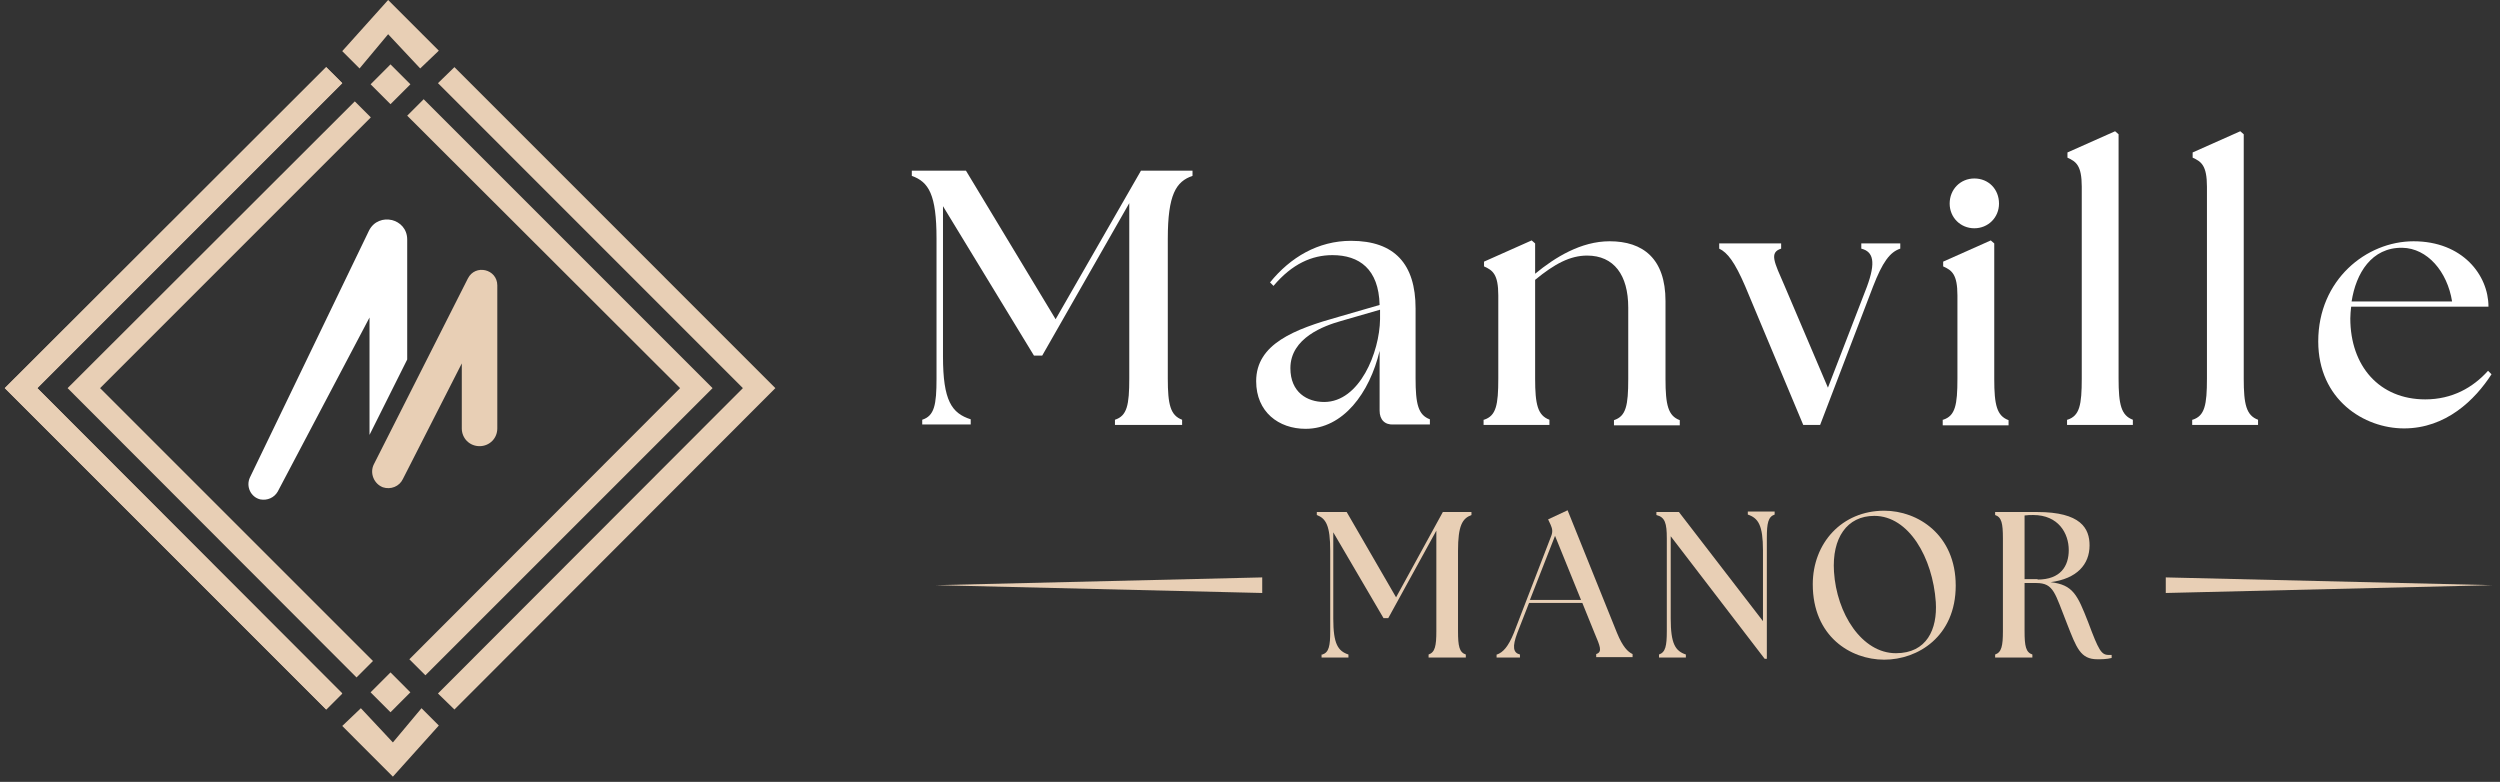 <svg width="243" height="76" viewBox="0 0 243 76" fill="none" xmlns="http://www.w3.org/2000/svg">
<rect x="0" y="0" width="243" height="76" fill="#333333" stroke="none"/>
<path d="M89.64 40.799C90.817 40.42 91.03 39.365 91.03 36.797V23.199C91.03 18.904 90.272 17.683 88.628 17.095V16.589H93.891L102.606 31.029L110.902 16.589H115.912V17.095C114.312 17.64 113.51 18.904 113.51 23.199V36.797C113.51 39.325 113.763 40.376 114.901 40.799V41.304H108.374V40.799C109.552 40.42 109.765 39.365 109.765 36.797V19.746L101.302 34.565H100.501L91.659 20.042V34.652C91.659 38.946 92.504 40.167 94.353 40.756V41.261H89.64V40.799Z" fill="white"/>
<path d="M134.098 39.914V34.103C133.13 38.188 130.562 41.681 126.9 41.681C124.288 41.681 122.099 40.041 122.099 37.05C122.099 33.431 125.805 31.997 130.183 30.776L134.098 29.642C134.015 26.146 132.119 24.799 129.511 24.799C127.532 24.799 125.596 25.64 123.783 27.789L123.447 27.45C125.426 25.008 128.12 23.408 131.32 23.408C135.572 23.408 137.594 25.683 137.594 29.978V36.757C137.594 39.282 137.847 40.333 138.985 40.756V41.261H135.445C134.604 41.305 134.098 40.799 134.098 39.914ZM128.709 39.072C132.162 39.072 134.098 34.229 134.141 31.029V30.104L130.352 31.199C128.709 31.661 125.426 32.842 125.426 35.786C125.426 38.144 127.069 39.072 128.709 39.072Z" fill="white"/>
<path d="M144.247 40.799C145.425 40.42 145.634 39.365 145.634 36.797V28.714C145.634 26.651 145.089 26.272 144.247 25.893V25.431L148.878 23.368L149.214 23.661V26.608C151.15 25.008 153.678 23.451 156.455 23.451C159.699 23.451 161.887 25.134 161.887 29.263V36.84C161.887 39.365 162.14 40.42 163.274 40.839V41.344H156.878V40.839C158.055 40.459 158.265 39.408 158.265 36.84V29.895C158.265 26.735 156.878 24.842 154.266 24.842C152.623 24.842 151.11 25.64 149.214 27.2V36.797C149.214 39.325 149.466 40.376 150.604 40.799V41.304H144.204V40.799H144.247Z" fill="white"/>
<path d="M167.107 24.167V23.661H173.127V24.167C171.95 24.546 172.455 25.474 173.463 27.789L177.675 37.682L181.464 27.872C182.348 25.474 182.096 24.463 180.918 24.167V23.661H184.707V24.167C183.696 24.503 182.98 25.474 182.052 27.872L176.916 41.305H175.276L169.635 27.829C168.623 25.474 167.908 24.546 167.107 24.167Z" fill="white"/>
<path d="M188.875 40.799C190.053 40.42 190.262 39.365 190.262 36.797V28.714C190.262 26.652 189.717 26.273 188.875 25.893V25.431L193.505 23.369L193.841 23.661V36.841C193.841 39.365 194.094 40.42 195.232 40.839V41.345H188.832V40.799H188.875ZM191.905 17.348C193.296 17.348 194.304 18.399 194.304 19.789C194.304 21.137 193.253 22.188 191.905 22.188C190.558 22.188 189.507 21.137 189.507 19.789C189.507 18.399 190.558 17.348 191.905 17.348Z" fill="white"/>
<path d="M200.957 40.799C202.138 40.42 202.347 39.365 202.347 36.797V18.146C202.347 16.083 201.798 15.704 200.957 15.325V14.819L205.587 12.757L205.926 13.053V36.797C205.926 39.325 206.179 40.377 207.314 40.799V41.304H200.917V40.799H200.957Z" fill="white"/>
<path d="M213.125 40.799C214.302 40.42 214.515 39.365 214.515 36.797V18.146C214.515 16.083 213.966 15.704 213.125 15.325V14.819L217.755 12.757L218.091 13.053V36.797C218.091 39.325 218.344 40.377 219.482 40.799V41.304H213.081V40.799H213.125Z" fill="white"/>
<path d="M225.333 33.179C225.333 27.201 230.007 23.452 234.597 23.452C239.354 23.452 241.879 26.735 241.879 29.809H228.533C228.493 30.188 228.45 30.567 228.45 30.947C228.45 35.577 231.271 38.82 235.735 38.82C238.343 38.82 240.365 37.683 241.839 36.039L242.175 36.379C240.575 38.86 237.754 41.641 233.669 41.641C229.797 41.641 225.333 38.86 225.333 33.179ZM238.343 29.303C237.88 26.399 235.944 24.127 233.503 24.084C230.512 24.041 228.999 26.569 228.576 29.303H238.343Z" fill="white"/>
<path d="M128.543 63.619C129.175 63.406 129.298 62.774 129.298 61.344V53.556C129.298 51.072 128.879 50.396 127.994 50.06V49.768H130.898L135.698 58.06L140.245 49.768H143.026V50.06C142.141 50.396 141.719 51.072 141.719 53.556V61.344C141.719 62.817 141.845 63.406 142.477 63.619V63.912H138.858V63.619C139.487 63.406 139.613 62.774 139.613 61.344V51.577L134.94 60.08H134.477L129.594 51.743V60.123C129.594 62.608 130.056 63.28 131.068 63.619V63.912H128.456V63.619H128.543Z" fill="#E8CFB5"/>
<path d="M145.508 63.619C146.1 63.406 146.602 62.86 147.151 61.513L150.77 52.122C150.94 51.703 150.896 51.407 150.73 51.028L150.477 50.483L152.37 49.598L157.17 61.513C157.719 62.86 158.225 63.366 158.687 63.575V63.871H155.151V63.575C155.783 63.366 155.53 62.817 154.981 61.513L153.804 58.606H148.624L147.487 61.513C146.981 62.86 147.068 63.449 147.74 63.619V63.911H145.468V63.619H145.508ZM153.677 58.313L151.149 52.083L148.708 58.313H153.677Z" fill="#E8CFB5"/>
<path d="M162.393 52.122V60.122C162.393 62.607 162.855 63.279 163.866 63.618V63.911H161.255V63.618C161.887 63.405 162.014 62.773 162.014 61.343V52.335C162.014 50.861 161.844 50.269 161.002 50.06V49.767H163.191L171.361 60.375V53.513C171.361 51.028 170.895 50.356 169.887 50.016V49.724H172.495V50.016C171.863 50.229 171.737 50.861 171.737 52.292V64.037H171.527L162.393 52.122Z" fill="#E8CFB5"/>
<path d="M176.201 56.796C176.201 52.797 179.022 49.641 183.147 49.641C186.433 49.641 190.096 51.996 190.096 56.922C190.096 61.849 186.433 64.121 183.147 64.121C179.864 64.121 176.201 61.849 176.201 56.796ZM184.284 63.492C187.275 63.492 188.326 61.173 188.16 58.522C187.864 54.228 185.548 50.143 182.179 50.143C179.528 50.143 178.054 52.292 178.264 55.575C178.516 59.617 180.958 63.492 184.284 63.492Z" fill="#E8CFB5"/>
<path d="M200.916 60.629C199.735 57.681 199.652 56.67 197.926 56.67H196.788V61.344C196.788 62.817 196.915 63.406 197.547 63.619V63.912H193.927V63.619C194.556 63.406 194.683 62.774 194.683 61.344V52.336C194.683 50.862 194.556 50.27 193.927 50.06V49.768H198.009C202.264 49.768 203.105 51.364 203.105 53.008C203.105 54.86 201.884 56.251 199.316 56.587C201.505 56.84 201.924 57.808 202.979 60.502C203.987 63.197 204.24 63.659 204.958 63.659C205.041 63.659 205.168 63.659 205.251 63.659V63.955C204.788 64.081 204.2 64.081 203.864 64.081C202.22 64.081 201.841 62.987 200.916 60.629ZM198.052 56.334C200.284 56.334 201.083 55.03 201.083 53.47C201.083 51.83 200.071 50.06 197.63 50.06C197.377 50.06 197.084 50.06 196.788 50.104V56.291H198.052V56.334Z" fill="#E8CFB5"/>
<path d="M242.258 56.879L210.513 57.638V56.124L242.258 56.879Z" fill="#E8CFB5"/>
<path d="M90.944 56.879L122.688 56.124V57.638L90.944 56.879Z" fill="#E8CFB5"/>
<path d="M26.992 47.788L35.917 30.863V42.272L39.58 34.944V23.282C39.58 21.219 36.802 20.587 35.874 22.4L24.298 46.397C23.876 47.282 24.381 48.333 25.306 48.543C25.981 48.669 26.653 48.376 26.992 47.788Z" fill="white"/>
<path d="M48.338 41.641V27.746C48.338 26.146 46.19 25.64 45.474 27.074L36.337 45.134C35.917 45.975 36.337 47.03 37.221 47.366C37.98 47.618 38.821 47.282 39.157 46.567L44.886 35.324V41.641C44.886 42.609 45.644 43.367 46.612 43.367C47.58 43.367 48.338 42.609 48.338 41.641Z" fill="#E8CFB5"/>
<path d="M37.727 0L33.266 4.97L34.949 6.653L37.727 3.326L40.844 6.653L42.653 4.926L37.727 0Z" fill="#E8CFB5"/>
<path d="M37.956 6.257L39.892 8.193L37.956 10.126L36.024 8.193L37.956 6.257Z" fill="#E8CFB5"/>
<path d="M38.189 75.491L42.653 70.521L40.97 68.838L38.189 72.164L35.076 68.838L33.266 70.564L38.189 75.491Z" fill="#E8CFB5"/>
<path d="M37.957 69.23L36.021 67.294L37.957 65.358L39.889 67.294L37.957 69.23Z" fill="#E8CFB5"/>
<path d="M31.706 68.964L0.467 37.725L31.706 6.526L33.266 8.083L3.624 37.725L33.266 67.407L31.706 68.964Z" fill="#E8CFB5"/>
<path d="M31.706 68.964L0.467 37.725L31.706 6.526L33.266 8.083L3.624 37.725L33.266 67.407L31.706 68.964Z" fill="#E8CFB5"/>
<path d="M9.728 37.726L36.044 11.41L34.487 9.854L6.571 37.726L34.654 65.848L36.254 64.248L9.728 37.726Z" fill="#E8CFB5"/>
<path d="M44.17 6.526L75.366 37.725L44.17 68.964L42.57 67.407L72.209 37.725L42.57 8.083L44.17 6.526Z" fill="#E8CFB5"/>
<path d="M66.105 37.726L39.789 64.081L41.349 65.638L69.262 37.726L41.18 9.644L39.58 11.244L66.105 37.726Z" fill="#E8CFB5"/>
</svg>
